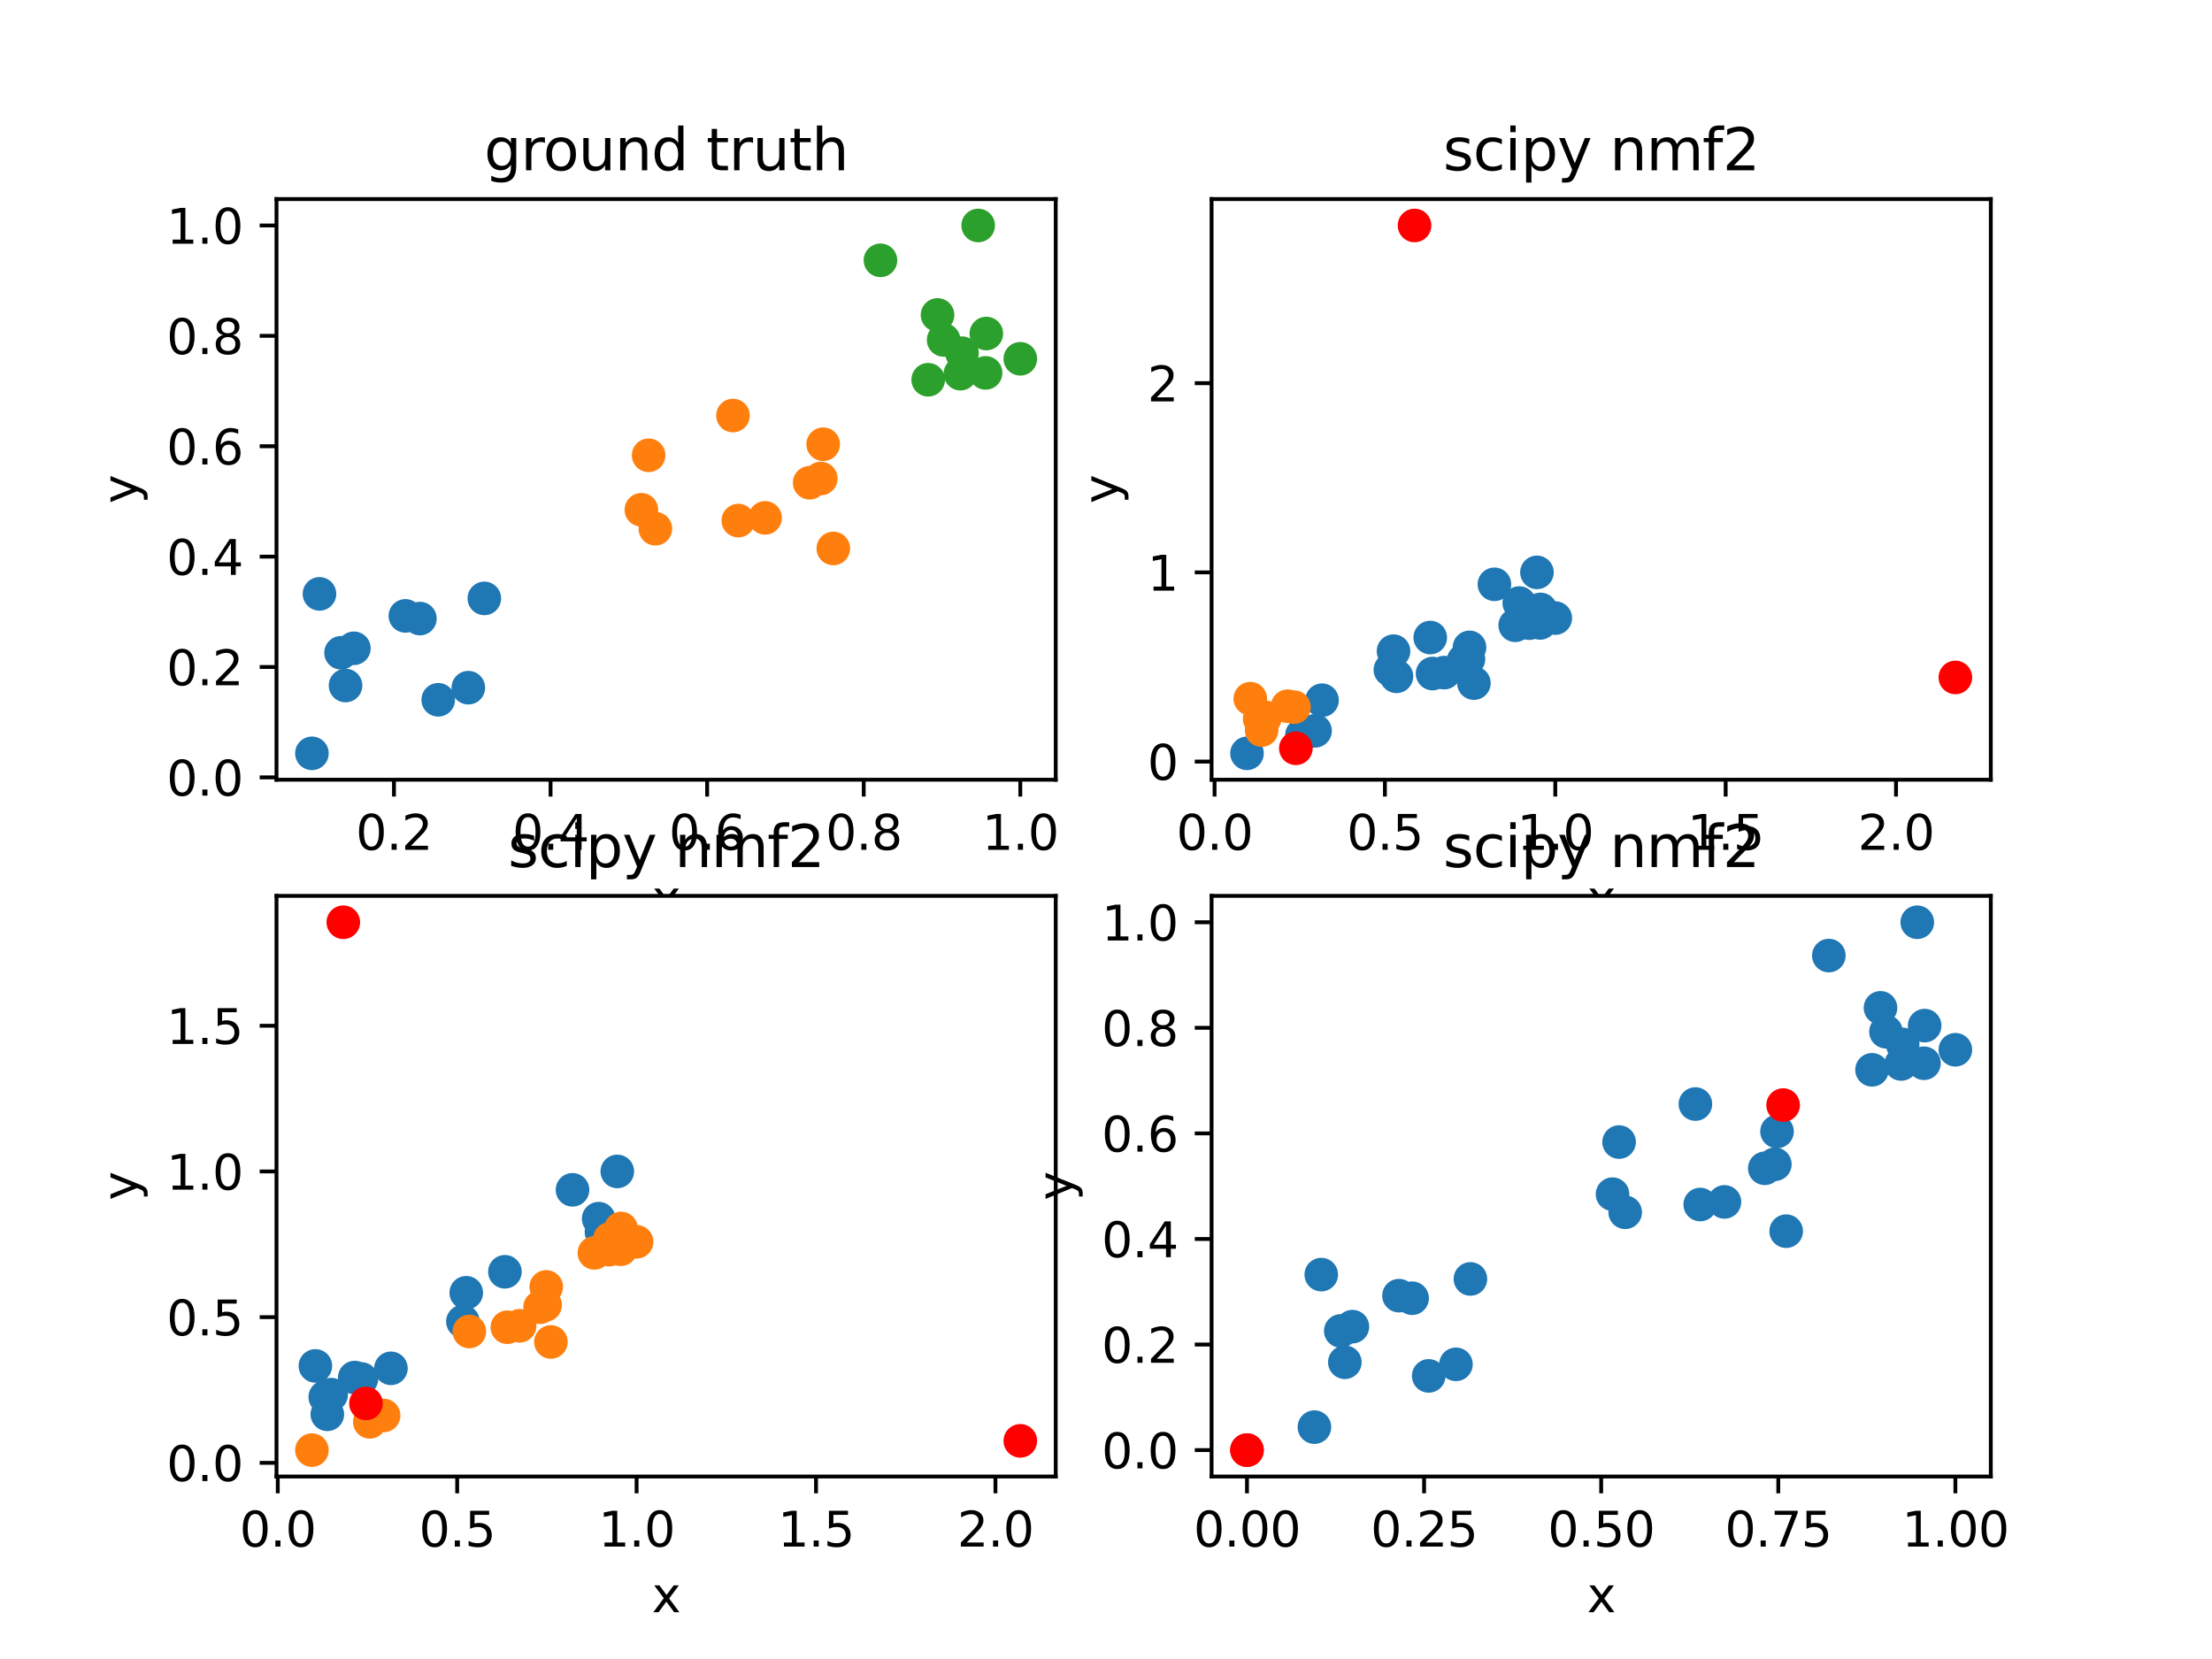 <?xml version="1.0" encoding="utf-8" standalone="no"?>
<!DOCTYPE svg PUBLIC "-//W3C//DTD SVG 1.1//EN"
  "http://www.w3.org/Graphics/SVG/1.1/DTD/svg11.dtd">
<svg xmlns:xlink="http://www.w3.org/1999/xlink" width="460.8pt" height="345.6pt" viewBox="0 0 460.8 345.6" xmlns="http://www.w3.org/2000/svg" version="1.1">
 <defs>
  <style type="text/css">*{stroke-linejoin: round; stroke-linecap: butt}</style>
 </defs>
 <g id="figure_1">
  <g id="patch_1">
   <path d="M 0 345.6 
L 460.8 345.6 
L 460.8 0 
L 0 0 
z
" style="fill: #ffffff"/>
  </g>
  <g id="axes_1">
   <g id="patch_2">
    <path d="M 57.6 162.432 
L 219.927 162.432 
L 219.927 41.472 
L 57.6 41.472 
z
" style="fill: #ffffff"/>
   </g>
   <g id="PathCollection_1">
    <defs>
     <path id="m48816c2bba" d="M 0 3 
C 0.796 3 1.559 2.684 2.121 2.121 
C 2.684 1.559 3 0.796 3 0 
C 3 -0.796 2.684 -1.559 2.121 -2.121 
C 1.559 -2.684 0.796 -3 0 -3 
C -0.796 -3 -1.559 -2.684 -2.121 -2.121 
C -2.684 -1.559 -3 -0.796 -3 0 
C -3 0.796 -2.684 1.559 -2.121 2.121 
C -1.559 2.684 -0.796 3 0 3 
z
" style="stroke: #1f77b4"/>
    </defs>
    <g clip-path="url(#pb90b840cdf)">
     <use xlink:href="#m48816c2bba" x="87.47" y="128.86" style="fill: #1f77b4; stroke: #1f77b4"/>
     <use xlink:href="#m48816c2bba" x="97.561" y="143.258" style="fill: #1f77b4; stroke: #1f77b4"/>
     <use xlink:href="#m48816c2bba" x="91.291" y="145.78" style="fill: #1f77b4; stroke: #1f77b4"/>
     <use xlink:href="#m48816c2bba" x="100.894" y="124.659" style="fill: #1f77b4; stroke: #1f77b4"/>
     <use xlink:href="#m48816c2bba" x="66.553" y="123.715" style="fill: #1f77b4; stroke: #1f77b4"/>
     <use xlink:href="#m48816c2bba" x="64.979" y="156.934" style="fill: #1f77b4; stroke: #1f77b4"/>
     <use xlink:href="#m48816c2bba" x="73.721" y="135.052" style="fill: #1f77b4; stroke: #1f77b4"/>
     <use xlink:href="#m48816c2bba" x="71.046" y="135.981" style="fill: #1f77b4; stroke: #1f77b4"/>
     <use xlink:href="#m48816c2bba" x="71.983" y="142.806" style="fill: #1f77b4; stroke: #1f77b4"/>
     <use xlink:href="#m48816c2bba" x="84.45" y="128.299" style="fill: #1f77b4; stroke: #1f77b4"/>
    </g>
   </g>
   <g id="PathCollection_2">
    <defs>
     <path id="m3446683b66" d="M 0 3 
C 0.796 3 1.559 2.684 2.121 2.121 
C 2.684 1.559 3 0.796 3 0 
C 3 -0.796 2.684 -1.559 2.121 -2.121 
C 1.559 -2.684 0.796 -3 0 -3 
C -0.796 -3 -1.559 -2.684 -2.121 -2.121 
C -2.684 -1.559 -3 -0.796 -3 0 
C -3 0.796 -2.684 1.559 -2.121 2.121 
C -1.559 2.684 -0.796 3 0 3 
z
" style="stroke: #ff7f0e"/>
    </defs>
    <g clip-path="url(#pb90b840cdf)">
     <use xlink:href="#m3446683b66" x="152.692" y="86.565" style="fill: #ff7f0e; stroke: #ff7f0e"/>
     <use xlink:href="#m3446683b66" x="133.61" y="106.196" style="fill: #ff7f0e; stroke: #ff7f0e"/>
     <use xlink:href="#m3446683b66" x="171.483" y="92.543" style="fill: #ff7f0e; stroke: #ff7f0e"/>
     <use xlink:href="#m3446683b66" x="153.804" y="108.449" style="fill: #ff7f0e; stroke: #ff7f0e"/>
     <use xlink:href="#m3446683b66" x="135.121" y="94.845" style="fill: #ff7f0e; stroke: #ff7f0e"/>
     <use xlink:href="#m3446683b66" x="159.381" y="107.882" style="fill: #ff7f0e; stroke: #ff7f0e"/>
     <use xlink:href="#m3446683b66" x="168.67" y="100.562" style="fill: #ff7f0e; stroke: #ff7f0e"/>
     <use xlink:href="#m3446683b66" x="170.985" y="99.684" style="fill: #ff7f0e; stroke: #ff7f0e"/>
     <use xlink:href="#m3446683b66" x="136.526" y="110.14" style="fill: #ff7f0e; stroke: #ff7f0e"/>
     <use xlink:href="#m3446683b66" x="173.594" y="114.255" style="fill: #ff7f0e; stroke: #ff7f0e"/>
    </g>
   </g>
   <g id="PathCollection_3">
    <defs>
     <path id="ma50bb53746" d="M 0 3 
C 0.796 3 1.559 2.684 2.121 2.121 
C 2.684 1.559 3 0.796 3 0 
C 3 -0.796 2.684 -1.559 2.121 -2.121 
C 1.559 -2.684 0.796 -3 0 -3 
C -0.796 -3 -1.559 -2.684 -2.121 -2.121 
C -2.684 -1.559 -3 -0.796 -3 0 
C -3 0.796 -2.684 1.559 -2.121 2.121 
C -1.559 2.684 -0.796 3 0 3 
z
" style="stroke: #2ca02c"/>
    </defs>
    <g clip-path="url(#pb90b840cdf)">
     <use xlink:href="#ma50bb53746" x="203.774" y="46.97" style="fill: #2ca02c; stroke: #2ca02c"/>
     <use xlink:href="#ma50bb53746" x="205.317" y="77.681" style="fill: #2ca02c; stroke: #2ca02c"/>
     <use xlink:href="#ma50bb53746" x="196.576" y="70.816" style="fill: #2ca02c; stroke: #2ca02c"/>
     <use xlink:href="#ma50bb53746" x="193.36" y="79.111" style="fill: #2ca02c; stroke: #2ca02c"/>
     <use xlink:href="#ma50bb53746" x="212.549" y="74.742" style="fill: #2ca02c; stroke: #2ca02c"/>
     <use xlink:href="#ma50bb53746" x="200.41" y="73.577" style="fill: #2ca02c; stroke: #2ca02c"/>
     <use xlink:href="#ma50bb53746" x="183.416" y="54.227" style="fill: #2ca02c; stroke: #2ca02c"/>
     <use xlink:href="#ma50bb53746" x="200.074" y="77.841" style="fill: #2ca02c; stroke: #2ca02c"/>
     <use xlink:href="#ma50bb53746" x="205.472" y="69.482" style="fill: #2ca02c; stroke: #2ca02c"/>
     <use xlink:href="#ma50bb53746" x="195.308" y="65.61" style="fill: #2ca02c; stroke: #2ca02c"/>
    </g>
   </g>
   <g id="matplotlib.axis_1">
    <g id="xtick_1">
     <g id="line2d_1">
      <defs>
       <path id="m9f5d5e74be" d="M 0 0 
L 0 3.5 
" style="stroke: #000000; stroke-width: 0.8"/>
      </defs>
      <g>
       <use xlink:href="#m9f5d5e74be" x="82.071" y="162.432" style="stroke: #000000; stroke-width: 0.8"/>
      </g>
     </g>
     <g id="text_1">
      <!-- 0.2 -->
      <g transform="translate(74.12 177.03)scale(0.1 -0.1)">
       <defs>
        <path id="DejaVuSans-30" d="M 2034 4250 
Q 1547 4250 1301 3770 
Q 1056 3291 1056 2328 
Q 1056 1369 1301 889 
Q 1547 409 2034 409 
Q 2525 409 2770 889 
Q 3016 1369 3016 2328 
Q 3016 3291 2770 3770 
Q 2525 4250 2034 4250 
z
M 2034 4750 
Q 2819 4750 3233 4129 
Q 3647 3509 3647 2328 
Q 3647 1150 3233 529 
Q 2819 -91 2034 -91 
Q 1250 -91 836 529 
Q 422 1150 422 2328 
Q 422 3509 836 4129 
Q 1250 4750 2034 4750 
z
" transform="scale(0.016)"/>
        <path id="DejaVuSans-2e" d="M 684 794 
L 1344 794 
L 1344 0 
L 684 0 
L 684 794 
z
" transform="scale(0.016)"/>
        <path id="DejaVuSans-32" d="M 1228 531 
L 3431 531 
L 3431 0 
L 469 0 
L 469 531 
Q 828 903 1448 1529 
Q 2069 2156 2228 2338 
Q 2531 2678 2651 2914 
Q 2772 3150 2772 3378 
Q 2772 3750 2511 3984 
Q 2250 4219 1831 4219 
Q 1534 4219 1204 4116 
Q 875 4013 500 3803 
L 500 4441 
Q 881 4594 1212 4672 
Q 1544 4750 1819 4750 
Q 2544 4750 2975 4387 
Q 3406 4025 3406 3419 
Q 3406 3131 3298 2873 
Q 3191 2616 2906 2266 
Q 2828 2175 2409 1742 
Q 1991 1309 1228 531 
z
" transform="scale(0.016)"/>
       </defs>
       <use xlink:href="#DejaVuSans-30"/>
       <use xlink:href="#DejaVuSans-2e" x="63.623"/>
       <use xlink:href="#DejaVuSans-32" x="95.41"/>
      </g>
     </g>
    </g>
    <g id="xtick_2">
     <g id="line2d_2">
      <g>
       <use xlink:href="#m9f5d5e74be" x="114.691" y="162.432" style="stroke: #000000; stroke-width: 0.8"/>
      </g>
     </g>
     <g id="text_2">
      <!-- 0.4 -->
      <g transform="translate(106.739 177.03)scale(0.1 -0.1)">
       <defs>
        <path id="DejaVuSans-34" d="M 2419 4116 
L 825 1625 
L 2419 1625 
L 2419 4116 
z
M 2253 4666 
L 3047 4666 
L 3047 1625 
L 3713 1625 
L 3713 1100 
L 3047 1100 
L 3047 0 
L 2419 0 
L 2419 1100 
L 313 1100 
L 313 1709 
L 2253 4666 
z
" transform="scale(0.016)"/>
       </defs>
       <use xlink:href="#DejaVuSans-30"/>
       <use xlink:href="#DejaVuSans-2e" x="63.623"/>
       <use xlink:href="#DejaVuSans-34" x="95.41"/>
      </g>
     </g>
    </g>
    <g id="xtick_3">
     <g id="line2d_3">
      <g>
       <use xlink:href="#m9f5d5e74be" x="147.31" y="162.432" style="stroke: #000000; stroke-width: 0.8"/>
      </g>
     </g>
     <g id="text_3">
      <!-- 0.6 -->
      <g transform="translate(139.358 177.03)scale(0.1 -0.1)">
       <defs>
        <path id="DejaVuSans-36" d="M 2113 2584 
Q 1688 2584 1439 2293 
Q 1191 2003 1191 1497 
Q 1191 994 1439 701 
Q 1688 409 2113 409 
Q 2538 409 2786 701 
Q 3034 994 3034 1497 
Q 3034 2003 2786 2293 
Q 2538 2584 2113 2584 
z
M 3366 4563 
L 3366 3988 
Q 3128 4100 2886 4159 
Q 2644 4219 2406 4219 
Q 1781 4219 1451 3797 
Q 1122 3375 1075 2522 
Q 1259 2794 1537 2939 
Q 1816 3084 2150 3084 
Q 2853 3084 3261 2657 
Q 3669 2231 3669 1497 
Q 3669 778 3244 343 
Q 2819 -91 2113 -91 
Q 1303 -91 875 529 
Q 447 1150 447 2328 
Q 447 3434 972 4092 
Q 1497 4750 2381 4750 
Q 2619 4750 2861 4703 
Q 3103 4656 3366 4563 
z
" transform="scale(0.016)"/>
       </defs>
       <use xlink:href="#DejaVuSans-30"/>
       <use xlink:href="#DejaVuSans-2e" x="63.623"/>
       <use xlink:href="#DejaVuSans-36" x="95.41"/>
      </g>
     </g>
    </g>
    <g id="xtick_4">
     <g id="line2d_4">
      <g>
       <use xlink:href="#m9f5d5e74be" x="179.929" y="162.432" style="stroke: #000000; stroke-width: 0.8"/>
      </g>
     </g>
     <g id="text_4">
      <!-- 0.8 -->
      <g transform="translate(171.978 177.03)scale(0.1 -0.1)">
       <defs>
        <path id="DejaVuSans-38" d="M 2034 2216 
Q 1584 2216 1326 1975 
Q 1069 1734 1069 1313 
Q 1069 891 1326 650 
Q 1584 409 2034 409 
Q 2484 409 2743 651 
Q 3003 894 3003 1313 
Q 3003 1734 2745 1975 
Q 2488 2216 2034 2216 
z
M 1403 2484 
Q 997 2584 770 2862 
Q 544 3141 544 3541 
Q 544 4100 942 4425 
Q 1341 4750 2034 4750 
Q 2731 4750 3128 4425 
Q 3525 4100 3525 3541 
Q 3525 3141 3298 2862 
Q 3072 2584 2669 2484 
Q 3125 2378 3379 2068 
Q 3634 1759 3634 1313 
Q 3634 634 3220 271 
Q 2806 -91 2034 -91 
Q 1263 -91 848 271 
Q 434 634 434 1313 
Q 434 1759 690 2068 
Q 947 2378 1403 2484 
z
M 1172 3481 
Q 1172 3119 1398 2916 
Q 1625 2713 2034 2713 
Q 2441 2713 2670 2916 
Q 2900 3119 2900 3481 
Q 2900 3844 2670 4047 
Q 2441 4250 2034 4250 
Q 1625 4250 1398 4047 
Q 1172 3844 1172 3481 
z
" transform="scale(0.016)"/>
       </defs>
       <use xlink:href="#DejaVuSans-30"/>
       <use xlink:href="#DejaVuSans-2e" x="63.623"/>
       <use xlink:href="#DejaVuSans-38" x="95.41"/>
      </g>
     </g>
    </g>
    <g id="xtick_5">
     <g id="line2d_5">
      <g>
       <use xlink:href="#m9f5d5e74be" x="212.549" y="162.432" style="stroke: #000000; stroke-width: 0.8"/>
      </g>
     </g>
     <g id="text_5">
      <!-- 1.0 -->
      <g transform="translate(204.597 177.03)scale(0.1 -0.1)">
       <defs>
        <path id="DejaVuSans-31" d="M 794 531 
L 1825 531 
L 1825 4091 
L 703 3866 
L 703 4441 
L 1819 4666 
L 2450 4666 
L 2450 531 
L 3481 531 
L 3481 0 
L 794 0 
L 794 531 
z
" transform="scale(0.016)"/>
       </defs>
       <use xlink:href="#DejaVuSans-31"/>
       <use xlink:href="#DejaVuSans-2e" x="63.623"/>
       <use xlink:href="#DejaVuSans-30" x="95.41"/>
      </g>
     </g>
    </g>
    <g id="text_6">
     <!-- x -->
     <g transform="translate(135.804 190.709)scale(0.1 -0.1)">
      <defs>
       <path id="DejaVuSans-78" d="M 3513 3500 
L 2247 1797 
L 3578 0 
L 2900 0 
L 1881 1375 
L 863 0 
L 184 0 
L 1544 1831 
L 300 3500 
L 978 3500 
L 1906 2253 
L 2834 3500 
L 3513 3500 
z
" transform="scale(0.016)"/>
      </defs>
      <use xlink:href="#DejaVuSans-78"/>
     </g>
    </g>
   </g>
   <g id="matplotlib.axis_2">
    <g id="ytick_1">
     <g id="line2d_6">
      <defs>
       <path id="m30304ccbc2" d="M 0 0 
L -3.5 0 
" style="stroke: #000000; stroke-width: 0.8"/>
      </defs>
      <g>
       <use xlink:href="#m30304ccbc2" x="57.6" y="161.943" style="stroke: #000000; stroke-width: 0.8"/>
      </g>
     </g>
     <g id="text_7">
      <!-- 0.0 -->
      <g transform="translate(34.697 165.743)scale(0.1 -0.1)">
       <use xlink:href="#DejaVuSans-30"/>
       <use xlink:href="#DejaVuSans-2e" x="63.623"/>
       <use xlink:href="#DejaVuSans-30" x="95.41"/>
      </g>
     </g>
    </g>
    <g id="ytick_2">
     <g id="line2d_7">
      <g>
       <use xlink:href="#m30304ccbc2" x="57.6" y="138.949" style="stroke: #000000; stroke-width: 0.8"/>
      </g>
     </g>
     <g id="text_8">
      <!-- 0.2 -->
      <g transform="translate(34.697 142.748)scale(0.1 -0.1)">
       <use xlink:href="#DejaVuSans-30"/>
       <use xlink:href="#DejaVuSans-2e" x="63.623"/>
       <use xlink:href="#DejaVuSans-32" x="95.41"/>
      </g>
     </g>
    </g>
    <g id="ytick_3">
     <g id="line2d_8">
      <g>
       <use xlink:href="#m30304ccbc2" x="57.6" y="115.954" style="stroke: #000000; stroke-width: 0.8"/>
      </g>
     </g>
     <g id="text_9">
      <!-- 0.4 -->
      <g transform="translate(34.697 119.753)scale(0.1 -0.1)">
       <use xlink:href="#DejaVuSans-30"/>
       <use xlink:href="#DejaVuSans-2e" x="63.623"/>
       <use xlink:href="#DejaVuSans-34" x="95.41"/>
      </g>
     </g>
    </g>
    <g id="ytick_4">
     <g id="line2d_9">
      <g>
       <use xlink:href="#m30304ccbc2" x="57.6" y="92.959" style="stroke: #000000; stroke-width: 0.8"/>
      </g>
     </g>
     <g id="text_10">
      <!-- 0.6 -->
      <g transform="translate(34.697 96.759)scale(0.1 -0.1)">
       <use xlink:href="#DejaVuSans-30"/>
       <use xlink:href="#DejaVuSans-2e" x="63.623"/>
       <use xlink:href="#DejaVuSans-36" x="95.41"/>
      </g>
     </g>
    </g>
    <g id="ytick_5">
     <g id="line2d_10">
      <g>
       <use xlink:href="#m30304ccbc2" x="57.6" y="69.965" style="stroke: #000000; stroke-width: 0.8"/>
      </g>
     </g>
     <g id="text_11">
      <!-- 0.8 -->
      <g transform="translate(34.697 73.764)scale(0.1 -0.1)">
       <use xlink:href="#DejaVuSans-30"/>
       <use xlink:href="#DejaVuSans-2e" x="63.623"/>
       <use xlink:href="#DejaVuSans-38" x="95.41"/>
      </g>
     </g>
    </g>
    <g id="ytick_6">
     <g id="line2d_11">
      <g>
       <use xlink:href="#m30304ccbc2" x="57.6" y="46.97" style="stroke: #000000; stroke-width: 0.8"/>
      </g>
     </g>
     <g id="text_12">
      <!-- 1.0 -->
      <g transform="translate(34.697 50.769)scale(0.1 -0.1)">
       <use xlink:href="#DejaVuSans-31"/>
       <use xlink:href="#DejaVuSans-2e" x="63.623"/>
       <use xlink:href="#DejaVuSans-30" x="95.41"/>
      </g>
     </g>
    </g>
    <g id="text_13">
     <!-- y -->
     <g transform="translate(28.617 104.911)rotate(-90)scale(0.1 -0.1)">
      <defs>
       <path id="DejaVuSans-79" d="M 2059 -325 
Q 1816 -950 1584 -1140 
Q 1353 -1331 966 -1331 
L 506 -1331 
L 506 -850 
L 844 -850 
Q 1081 -850 1212 -737 
Q 1344 -625 1503 -206 
L 1606 56 
L 191 3500 
L 800 3500 
L 1894 763 
L 2988 3500 
L 3597 3500 
L 2059 -325 
z
" transform="scale(0.016)"/>
      </defs>
      <use xlink:href="#DejaVuSans-79"/>
     </g>
    </g>
   </g>
   <g id="patch_3">
    <path d="M 57.6 162.432 
L 57.6 41.472 
" style="fill: none; stroke: #000000; stroke-width: 0.8; stroke-linejoin: miter; stroke-linecap: square"/>
   </g>
   <g id="patch_4">
    <path d="M 219.927 162.432 
L 219.927 41.472 
" style="fill: none; stroke: #000000; stroke-width: 0.8; stroke-linejoin: miter; stroke-linecap: square"/>
   </g>
   <g id="patch_5">
    <path d="M 57.6 162.432 
L 219.927 162.432 
" style="fill: none; stroke: #000000; stroke-width: 0.8; stroke-linejoin: miter; stroke-linecap: square"/>
   </g>
   <g id="patch_6">
    <path d="M 57.6 41.472 
L 219.927 41.472 
" style="fill: none; stroke: #000000; stroke-width: 0.8; stroke-linejoin: miter; stroke-linecap: square"/>
   </g>
   <g id="text_14">
    <!-- ground truth -->
    <g transform="translate(100.855 35.472)scale(0.12 -0.12)">
     <defs>
      <path id="DejaVuSans-67" d="M 2906 1791 
Q 2906 2416 2648 2759 
Q 2391 3103 1925 3103 
Q 1463 3103 1205 2759 
Q 947 2416 947 1791 
Q 947 1169 1205 825 
Q 1463 481 1925 481 
Q 2391 481 2648 825 
Q 2906 1169 2906 1791 
z
M 3481 434 
Q 3481 -459 3084 -895 
Q 2688 -1331 1869 -1331 
Q 1566 -1331 1297 -1286 
Q 1028 -1241 775 -1147 
L 775 -588 
Q 1028 -725 1275 -790 
Q 1522 -856 1778 -856 
Q 2344 -856 2625 -561 
Q 2906 -266 2906 331 
L 2906 616 
Q 2728 306 2450 153 
Q 2172 0 1784 0 
Q 1141 0 747 490 
Q 353 981 353 1791 
Q 353 2603 747 3093 
Q 1141 3584 1784 3584 
Q 2172 3584 2450 3431 
Q 2728 3278 2906 2969 
L 2906 3500 
L 3481 3500 
L 3481 434 
z
" transform="scale(0.016)"/>
      <path id="DejaVuSans-72" d="M 2631 2963 
Q 2534 3019 2420 3045 
Q 2306 3072 2169 3072 
Q 1681 3072 1420 2755 
Q 1159 2438 1159 1844 
L 1159 0 
L 581 0 
L 581 3500 
L 1159 3500 
L 1159 2956 
Q 1341 3275 1631 3429 
Q 1922 3584 2338 3584 
Q 2397 3584 2469 3576 
Q 2541 3569 2628 3553 
L 2631 2963 
z
" transform="scale(0.016)"/>
      <path id="DejaVuSans-6f" d="M 1959 3097 
Q 1497 3097 1228 2736 
Q 959 2375 959 1747 
Q 959 1119 1226 758 
Q 1494 397 1959 397 
Q 2419 397 2687 759 
Q 2956 1122 2956 1747 
Q 2956 2369 2687 2733 
Q 2419 3097 1959 3097 
z
M 1959 3584 
Q 2709 3584 3137 3096 
Q 3566 2609 3566 1747 
Q 3566 888 3137 398 
Q 2709 -91 1959 -91 
Q 1206 -91 779 398 
Q 353 888 353 1747 
Q 353 2609 779 3096 
Q 1206 3584 1959 3584 
z
" transform="scale(0.016)"/>
      <path id="DejaVuSans-75" d="M 544 1381 
L 544 3500 
L 1119 3500 
L 1119 1403 
Q 1119 906 1312 657 
Q 1506 409 1894 409 
Q 2359 409 2629 706 
Q 2900 1003 2900 1516 
L 2900 3500 
L 3475 3500 
L 3475 0 
L 2900 0 
L 2900 538 
Q 2691 219 2414 64 
Q 2138 -91 1772 -91 
Q 1169 -91 856 284 
Q 544 659 544 1381 
z
M 1991 3584 
L 1991 3584 
z
" transform="scale(0.016)"/>
      <path id="DejaVuSans-6e" d="M 3513 2113 
L 3513 0 
L 2938 0 
L 2938 2094 
Q 2938 2591 2744 2837 
Q 2550 3084 2163 3084 
Q 1697 3084 1428 2787 
Q 1159 2491 1159 1978 
L 1159 0 
L 581 0 
L 581 3500 
L 1159 3500 
L 1159 2956 
Q 1366 3272 1645 3428 
Q 1925 3584 2291 3584 
Q 2894 3584 3203 3211 
Q 3513 2838 3513 2113 
z
" transform="scale(0.016)"/>
      <path id="DejaVuSans-64" d="M 2906 2969 
L 2906 4863 
L 3481 4863 
L 3481 0 
L 2906 0 
L 2906 525 
Q 2725 213 2448 61 
Q 2172 -91 1784 -91 
Q 1150 -91 751 415 
Q 353 922 353 1747 
Q 353 2572 751 3078 
Q 1150 3584 1784 3584 
Q 2172 3584 2448 3432 
Q 2725 3281 2906 2969 
z
M 947 1747 
Q 947 1113 1208 752 
Q 1469 391 1925 391 
Q 2381 391 2643 752 
Q 2906 1113 2906 1747 
Q 2906 2381 2643 2742 
Q 2381 3103 1925 3103 
Q 1469 3103 1208 2742 
Q 947 2381 947 1747 
z
" transform="scale(0.016)"/>
      <path id="DejaVuSans-20" transform="scale(0.016)"/>
      <path id="DejaVuSans-74" d="M 1172 4494 
L 1172 3500 
L 2356 3500 
L 2356 3053 
L 1172 3053 
L 1172 1153 
Q 1172 725 1289 603 
Q 1406 481 1766 481 
L 2356 481 
L 2356 0 
L 1766 0 
Q 1100 0 847 248 
Q 594 497 594 1153 
L 594 3053 
L 172 3053 
L 172 3500 
L 594 3500 
L 594 4494 
L 1172 4494 
z
" transform="scale(0.016)"/>
      <path id="DejaVuSans-68" d="M 3513 2113 
L 3513 0 
L 2938 0 
L 2938 2094 
Q 2938 2591 2744 2837 
Q 2550 3084 2163 3084 
Q 1697 3084 1428 2787 
Q 1159 2491 1159 1978 
L 1159 0 
L 581 0 
L 581 4863 
L 1159 4863 
L 1159 2956 
Q 1366 3272 1645 3428 
Q 1925 3584 2291 3584 
Q 2894 3584 3203 3211 
Q 3513 2838 3513 2113 
z
" transform="scale(0.016)"/>
     </defs>
     <use xlink:href="#DejaVuSans-67"/>
     <use xlink:href="#DejaVuSans-72" x="63.477"/>
     <use xlink:href="#DejaVuSans-6f" x="102.34"/>
     <use xlink:href="#DejaVuSans-75" x="163.521"/>
     <use xlink:href="#DejaVuSans-6e" x="226.9"/>
     <use xlink:href="#DejaVuSans-64" x="290.279"/>
     <use xlink:href="#DejaVuSans-20" x="353.756"/>
     <use xlink:href="#DejaVuSans-74" x="385.543"/>
     <use xlink:href="#DejaVuSans-72" x="424.752"/>
     <use xlink:href="#DejaVuSans-75" x="465.865"/>
     <use xlink:href="#DejaVuSans-74" x="529.244"/>
     <use xlink:href="#DejaVuSans-68" x="568.453"/>
    </g>
   </g>
  </g>
  <g id="axes_2">
   <g id="patch_7">
    <path d="M 252.393 162.432 
L 414.72 162.432 
L 414.72 41.472 
L 252.393 41.472 
z
" style="fill: #ffffff"/>
   </g>
   <g id="PathCollection_4">
    <g clip-path="url(#pc23d927ae5)">
     <use xlink:href="#m48816c2bba" x="273.951" y="152.246" style="fill: #1f77b4; stroke: #1f77b4"/>
     <use xlink:href="#m48816c2bba" x="271.223" y="153.11" style="fill: #1f77b4; stroke: #1f77b4"/>
     <use xlink:href="#m48816c2bba" x="275.402" y="145.869" style="fill: #1f77b4; stroke: #1f77b4"/>
     <use xlink:href="#m48816c2bba" x="259.771" y="156.934" style="fill: #1f77b4; stroke: #1f77b4"/>
     <use xlink:href="#m48816c2bba" x="297.945" y="132.81" style="fill: #1f77b4; stroke: #1f77b4"/>
     <use xlink:href="#m48816c2bba" x="289.64" y="139.54" style="fill: #1f77b4; stroke: #1f77b4"/>
     <use xlink:href="#m48816c2bba" x="306.123" y="134.859" style="fill: #1f77b4; stroke: #1f77b4"/>
     <use xlink:href="#m48816c2bba" x="298.429" y="140.313" style="fill: #1f77b4; stroke: #1f77b4"/>
     <use xlink:href="#m48816c2bba" x="290.298" y="135.649" style="fill: #1f77b4; stroke: #1f77b4"/>
     <use xlink:href="#m48816c2bba" x="300.856" y="140.118" style="fill: #1f77b4; stroke: #1f77b4"/>
     <use xlink:href="#m48816c2bba" x="304.898" y="137.609" style="fill: #1f77b4; stroke: #1f77b4"/>
     <use xlink:href="#m48816c2bba" x="305.906" y="137.308" style="fill: #1f77b4; stroke: #1f77b4"/>
     <use xlink:href="#m48816c2bba" x="290.909" y="140.892" style="fill: #1f77b4; stroke: #1f77b4"/>
     <use xlink:href="#m48816c2bba" x="307.041" y="142.303" style="fill: #1f77b4; stroke: #1f77b4"/>
     <use xlink:href="#m48816c2bba" x="320.176" y="119.236" style="fill: #1f77b4; stroke: #1f77b4"/>
     <use xlink:href="#m48816c2bba" x="320.847" y="129.765" style="fill: #1f77b4; stroke: #1f77b4"/>
     <use xlink:href="#m48816c2bba" x="317.043" y="127.411" style="fill: #1f77b4; stroke: #1f77b4"/>
     <use xlink:href="#m48816c2bba" x="315.644" y="130.255" style="fill: #1f77b4; stroke: #1f77b4"/>
     <use xlink:href="#m48816c2bba" x="323.995" y="128.757" style="fill: #1f77b4; stroke: #1f77b4"/>
     <use xlink:href="#m48816c2bba" x="318.712" y="128.358" style="fill: #1f77b4; stroke: #1f77b4"/>
     <use xlink:href="#m48816c2bba" x="311.316" y="121.724" style="fill: #1f77b4; stroke: #1f77b4"/>
     <use xlink:href="#m48816c2bba" x="318.566" y="129.82" style="fill: #1f77b4; stroke: #1f77b4"/>
     <use xlink:href="#m48816c2bba" x="320.915" y="126.954" style="fill: #1f77b4; stroke: #1f77b4"/>
     <use xlink:href="#m48816c2bba" x="316.491" y="125.626" style="fill: #1f77b4; stroke: #1f77b4"/>
    </g>
   </g>
   <g id="PathCollection_5">
    <g clip-path="url(#pc23d927ae5)">
     <use xlink:href="#m3446683b66" x="269.56" y="147.31" style="fill: #ff7f0e; stroke: #ff7f0e"/>
     <use xlink:href="#m3446683b66" x="260.457" y="145.546" style="fill: #ff7f0e; stroke: #ff7f0e"/>
     <use xlink:href="#m3446683b66" x="263.576" y="149.432" style="fill: #ff7f0e; stroke: #ff7f0e"/>
     <use xlink:href="#m3446683b66" x="262.412" y="149.751" style="fill: #ff7f0e; stroke: #ff7f0e"/>
     <use xlink:href="#m3446683b66" x="262.82" y="152.091" style="fill: #ff7f0e; stroke: #ff7f0e"/>
     <use xlink:href="#m3446683b66" x="268.245" y="147.117" style="fill: #ff7f0e; stroke: #ff7f0e"/>
    </g>
   </g>
   <g id="PathCollection_6">
    <defs>
     <path id="medbe092790" d="M 0 3 
C 0.796 3 1.559 2.684 2.121 2.121 
C 2.684 1.559 3 0.796 3 0 
C 3 -0.796 2.684 -1.559 2.121 -2.121 
C 1.559 -2.684 0.796 -3 0 -3 
C -0.796 -3 -1.559 -2.684 -2.121 -2.121 
C -2.684 -1.559 -3 -0.796 -3 0 
C -3 0.796 -2.684 1.559 -2.121 2.121 
C -1.559 2.684 -0.796 3 0 3 
z
" style="stroke: #ff0000"/>
    </defs>
    <g clip-path="url(#pc23d927ae5)">
     <use xlink:href="#medbe092790" x="269.947" y="155.881" style="fill: #ff0000; stroke: #ff0000"/>
     <use xlink:href="#medbe092790" x="407.341" y="141.122" style="fill: #ff0000; stroke: #ff0000"/>
     <use xlink:href="#medbe092790" x="294.674" y="46.97" style="fill: #ff0000; stroke: #ff0000"/>
    </g>
   </g>
   <g id="matplotlib.axis_3">
    <g id="xtick_6">
     <g id="line2d_12">
      <g>
       <use xlink:href="#m9f5d5e74be" x="253.014" y="162.432" style="stroke: #000000; stroke-width: 0.8"/>
      </g>
     </g>
     <g id="text_15">
      <!-- 0.0 -->
      <g transform="translate(245.062 177.03)scale(0.1 -0.1)">
       <use xlink:href="#DejaVuSans-30"/>
       <use xlink:href="#DejaVuSans-2e" x="63.623"/>
       <use xlink:href="#DejaVuSans-30" x="95.41"/>
      </g>
     </g>
    </g>
    <g id="xtick_7">
     <g id="line2d_13">
      <g>
       <use xlink:href="#m9f5d5e74be" x="288.504" y="162.432" style="stroke: #000000; stroke-width: 0.8"/>
      </g>
     </g>
     <g id="text_16">
      <!-- 0.5 -->
      <g transform="translate(280.553 177.03)scale(0.1 -0.1)">
       <defs>
        <path id="DejaVuSans-35" d="M 691 4666 
L 3169 4666 
L 3169 4134 
L 1269 4134 
L 1269 2991 
Q 1406 3038 1543 3061 
Q 1681 3084 1819 3084 
Q 2600 3084 3056 2656 
Q 3513 2228 3513 1497 
Q 3513 744 3044 326 
Q 2575 -91 1722 -91 
Q 1428 -91 1123 -41 
Q 819 9 494 109 
L 494 744 
Q 775 591 1075 516 
Q 1375 441 1709 441 
Q 2250 441 2565 725 
Q 2881 1009 2881 1497 
Q 2881 1984 2565 2268 
Q 2250 2553 1709 2553 
Q 1456 2553 1204 2497 
Q 953 2441 691 2322 
L 691 4666 
z
" transform="scale(0.016)"/>
       </defs>
       <use xlink:href="#DejaVuSans-30"/>
       <use xlink:href="#DejaVuSans-2e" x="63.623"/>
       <use xlink:href="#DejaVuSans-35" x="95.41"/>
      </g>
     </g>
    </g>
    <g id="xtick_8">
     <g id="line2d_14">
      <g>
       <use xlink:href="#m9f5d5e74be" x="323.995" y="162.432" style="stroke: #000000; stroke-width: 0.8"/>
      </g>
     </g>
     <g id="text_17">
      <!-- 1.0 -->
      <g transform="translate(316.043 177.03)scale(0.1 -0.1)">
       <use xlink:href="#DejaVuSans-31"/>
       <use xlink:href="#DejaVuSans-2e" x="63.623"/>
       <use xlink:href="#DejaVuSans-30" x="95.41"/>
      </g>
     </g>
    </g>
    <g id="xtick_9">
     <g id="line2d_15">
      <g>
       <use xlink:href="#m9f5d5e74be" x="359.485" y="162.432" style="stroke: #000000; stroke-width: 0.8"/>
      </g>
     </g>
     <g id="text_18">
      <!-- 1.5 -->
      <g transform="translate(351.534 177.03)scale(0.1 -0.1)">
       <use xlink:href="#DejaVuSans-31"/>
       <use xlink:href="#DejaVuSans-2e" x="63.623"/>
       <use xlink:href="#DejaVuSans-35" x="95.41"/>
      </g>
     </g>
    </g>
    <g id="xtick_10">
     <g id="line2d_16">
      <g>
       <use xlink:href="#m9f5d5e74be" x="394.975" y="162.432" style="stroke: #000000; stroke-width: 0.8"/>
      </g>
     </g>
     <g id="text_19">
      <!-- 2.0 -->
      <g transform="translate(387.024 177.03)scale(0.1 -0.1)">
       <use xlink:href="#DejaVuSans-32"/>
       <use xlink:href="#DejaVuSans-2e" x="63.623"/>
       <use xlink:href="#DejaVuSans-30" x="95.41"/>
      </g>
     </g>
    </g>
    <g id="text_20">
     <!-- x -->
     <g transform="translate(330.597 190.709)scale(0.1 -0.1)">
      <use xlink:href="#DejaVuSans-78"/>
     </g>
    </g>
   </g>
   <g id="matplotlib.axis_4">
    <g id="ytick_7">
     <g id="line2d_17">
      <g>
       <use xlink:href="#m30304ccbc2" x="252.393" y="158.651" style="stroke: #000000; stroke-width: 0.8"/>
      </g>
     </g>
     <g id="text_21">
      <!-- 0 -->
      <g transform="translate(239.03 162.45)scale(0.1 -0.1)">
       <use xlink:href="#DejaVuSans-30"/>
      </g>
     </g>
    </g>
    <g id="ytick_8">
     <g id="line2d_18">
      <g>
       <use xlink:href="#m30304ccbc2" x="252.393" y="119.236" style="stroke: #000000; stroke-width: 0.8"/>
      </g>
     </g>
     <g id="text_22">
      <!-- 1 -->
      <g transform="translate(239.03 123.036)scale(0.1 -0.1)">
       <use xlink:href="#DejaVuSans-31"/>
      </g>
     </g>
    </g>
    <g id="ytick_9">
     <g id="line2d_19">
      <g>
       <use xlink:href="#m30304ccbc2" x="252.393" y="79.822" style="stroke: #000000; stroke-width: 0.8"/>
      </g>
     </g>
     <g id="text_23">
      <!-- 2 -->
      <g transform="translate(239.03 83.621)scale(0.1 -0.1)">
       <use xlink:href="#DejaVuSans-32"/>
      </g>
     </g>
    </g>
    <g id="text_24">
     <!-- y -->
     <g transform="translate(232.951 104.911)rotate(-90)scale(0.1 -0.1)">
      <use xlink:href="#DejaVuSans-79"/>
     </g>
    </g>
   </g>
   <g id="patch_8">
    <path d="M 252.393 162.432 
L 252.393 41.472 
" style="fill: none; stroke: #000000; stroke-width: 0.8; stroke-linejoin: miter; stroke-linecap: square"/>
   </g>
   <g id="patch_9">
    <path d="M 414.72 162.432 
L 414.72 41.472 
" style="fill: none; stroke: #000000; stroke-width: 0.8; stroke-linejoin: miter; stroke-linecap: square"/>
   </g>
   <g id="patch_10">
    <path d="M 252.393 162.432 
L 414.72 162.432 
" style="fill: none; stroke: #000000; stroke-width: 0.8; stroke-linejoin: miter; stroke-linecap: square"/>
   </g>
   <g id="patch_11">
    <path d="M 252.393 41.472 
L 414.72 41.472 
" style="fill: none; stroke: #000000; stroke-width: 0.8; stroke-linejoin: miter; stroke-linecap: square"/>
   </g>
   <g id="text_25">
    <!-- scipy nmf2 -->
    <g transform="translate(300.621 35.472)scale(0.12 -0.12)">
     <defs>
      <path id="DejaVuSans-73" d="M 2834 3397 
L 2834 2853 
Q 2591 2978 2328 3040 
Q 2066 3103 1784 3103 
Q 1356 3103 1142 2972 
Q 928 2841 928 2578 
Q 928 2378 1081 2264 
Q 1234 2150 1697 2047 
L 1894 2003 
Q 2506 1872 2764 1633 
Q 3022 1394 3022 966 
Q 3022 478 2636 193 
Q 2250 -91 1575 -91 
Q 1294 -91 989 -36 
Q 684 19 347 128 
L 347 722 
Q 666 556 975 473 
Q 1284 391 1588 391 
Q 1994 391 2212 530 
Q 2431 669 2431 922 
Q 2431 1156 2273 1281 
Q 2116 1406 1581 1522 
L 1381 1569 
Q 847 1681 609 1914 
Q 372 2147 372 2553 
Q 372 3047 722 3315 
Q 1072 3584 1716 3584 
Q 2034 3584 2315 3537 
Q 2597 3491 2834 3397 
z
" transform="scale(0.016)"/>
      <path id="DejaVuSans-63" d="M 3122 3366 
L 3122 2828 
Q 2878 2963 2633 3030 
Q 2388 3097 2138 3097 
Q 1578 3097 1268 2742 
Q 959 2388 959 1747 
Q 959 1106 1268 751 
Q 1578 397 2138 397 
Q 2388 397 2633 464 
Q 2878 531 3122 666 
L 3122 134 
Q 2881 22 2623 -34 
Q 2366 -91 2075 -91 
Q 1284 -91 818 406 
Q 353 903 353 1747 
Q 353 2603 823 3093 
Q 1294 3584 2113 3584 
Q 2378 3584 2631 3529 
Q 2884 3475 3122 3366 
z
" transform="scale(0.016)"/>
      <path id="DejaVuSans-69" d="M 603 3500 
L 1178 3500 
L 1178 0 
L 603 0 
L 603 3500 
z
M 603 4863 
L 1178 4863 
L 1178 4134 
L 603 4134 
L 603 4863 
z
" transform="scale(0.016)"/>
      <path id="DejaVuSans-70" d="M 1159 525 
L 1159 -1331 
L 581 -1331 
L 581 3500 
L 1159 3500 
L 1159 2969 
Q 1341 3281 1617 3432 
Q 1894 3584 2278 3584 
Q 2916 3584 3314 3078 
Q 3713 2572 3713 1747 
Q 3713 922 3314 415 
Q 2916 -91 2278 -91 
Q 1894 -91 1617 61 
Q 1341 213 1159 525 
z
M 3116 1747 
Q 3116 2381 2855 2742 
Q 2594 3103 2138 3103 
Q 1681 3103 1420 2742 
Q 1159 2381 1159 1747 
Q 1159 1113 1420 752 
Q 1681 391 2138 391 
Q 2594 391 2855 752 
Q 3116 1113 3116 1747 
z
" transform="scale(0.016)"/>
      <path id="DejaVuSans-6d" d="M 3328 2828 
Q 3544 3216 3844 3400 
Q 4144 3584 4550 3584 
Q 5097 3584 5394 3201 
Q 5691 2819 5691 2113 
L 5691 0 
L 5113 0 
L 5113 2094 
Q 5113 2597 4934 2840 
Q 4756 3084 4391 3084 
Q 3944 3084 3684 2787 
Q 3425 2491 3425 1978 
L 3425 0 
L 2847 0 
L 2847 2094 
Q 2847 2600 2669 2842 
Q 2491 3084 2119 3084 
Q 1678 3084 1418 2786 
Q 1159 2488 1159 1978 
L 1159 0 
L 581 0 
L 581 3500 
L 1159 3500 
L 1159 2956 
Q 1356 3278 1631 3431 
Q 1906 3584 2284 3584 
Q 2666 3584 2933 3390 
Q 3200 3197 3328 2828 
z
" transform="scale(0.016)"/>
      <path id="DejaVuSans-66" d="M 2375 4863 
L 2375 4384 
L 1825 4384 
Q 1516 4384 1395 4259 
Q 1275 4134 1275 3809 
L 1275 3500 
L 2222 3500 
L 2222 3053 
L 1275 3053 
L 1275 0 
L 697 0 
L 697 3053 
L 147 3053 
L 147 3500 
L 697 3500 
L 697 3744 
Q 697 4328 969 4595 
Q 1241 4863 1831 4863 
L 2375 4863 
z
" transform="scale(0.016)"/>
     </defs>
     <use xlink:href="#DejaVuSans-73"/>
     <use xlink:href="#DejaVuSans-63" x="52.1"/>
     <use xlink:href="#DejaVuSans-69" x="107.08"/>
     <use xlink:href="#DejaVuSans-70" x="134.863"/>
     <use xlink:href="#DejaVuSans-79" x="198.34"/>
     <use xlink:href="#DejaVuSans-20" x="257.52"/>
     <use xlink:href="#DejaVuSans-6e" x="289.307"/>
     <use xlink:href="#DejaVuSans-6d" x="352.686"/>
     <use xlink:href="#DejaVuSans-66" x="450.098"/>
     <use xlink:href="#DejaVuSans-32" x="485.303"/>
    </g>
   </g>
  </g>
  <g id="axes_3">
   <g id="patch_12">
    <path d="M 57.6 307.584 
L 219.927 307.584 
L 219.927 186.624 
L 57.6 186.624 
z
" style="fill: #ffffff"/>
   </g>
   <g id="PathCollection_7">
    <g clip-path="url(#pc6e5abcec8)">
     <use xlink:href="#m48816c2bba" x="75.287" y="287.264" style="fill: #1f77b4; stroke: #1f77b4"/>
     <use xlink:href="#m48816c2bba" x="81.44" y="285.046" style="fill: #1f77b4; stroke: #1f77b4"/>
     <use xlink:href="#m48816c2bba" x="65.7" y="284.547" style="fill: #1f77b4; stroke: #1f77b4"/>
     <use xlink:href="#m48816c2bba" x="68.986" y="290.533" style="fill: #1f77b4; stroke: #1f77b4"/>
     <use xlink:href="#m48816c2bba" x="67.76" y="291.024" style="fill: #1f77b4; stroke: #1f77b4"/>
     <use xlink:href="#m48816c2bba" x="68.189" y="294.627" style="fill: #1f77b4; stroke: #1f77b4"/>
     <use xlink:href="#m48816c2bba" x="73.903" y="286.968" style="fill: #1f77b4; stroke: #1f77b4"/>
     <use xlink:href="#m48816c2bba" x="105.181" y="264.934" style="fill: #1f77b4; stroke: #1f77b4"/>
     <use xlink:href="#m48816c2bba" x="96.434" y="275.298" style="fill: #1f77b4; stroke: #1f77b4"/>
     <use xlink:href="#m48816c2bba" x="97.127" y="269.306" style="fill: #1f77b4; stroke: #1f77b4"/>
     <use xlink:href="#m48816c2bba" x="128.593" y="244.03" style="fill: #1f77b4; stroke: #1f77b4"/>
     <use xlink:href="#m48816c2bba" x="125.294" y="256.619" style="fill: #1f77b4; stroke: #1f77b4"/>
     <use xlink:href="#m48816c2bba" x="119.263" y="247.861" style="fill: #1f77b4; stroke: #1f77b4"/>
     <use xlink:href="#m48816c2bba" x="124.713" y="253.87" style="fill: #1f77b4; stroke: #1f77b4"/>
    </g>
   </g>
   <g id="PathCollection_8">
    <g clip-path="url(#pc6e5abcec8)">
     <use xlink:href="#m3446683b66" x="79.912" y="294.866" style="fill: #ff7f0e; stroke: #ff7f0e"/>
     <use xlink:href="#m3446683b66" x="77.038" y="296.197" style="fill: #ff7f0e; stroke: #ff7f0e"/>
     <use xlink:href="#m3446683b66" x="64.979" y="302.086" style="fill: #ff7f0e; stroke: #ff7f0e"/>
     <use xlink:href="#m3446683b66" x="113.793" y="268.09" style="fill: #ff7f0e; stroke: #ff7f0e"/>
     <use xlink:href="#m3446683b66" x="105.69" y="276.488" style="fill: #ff7f0e; stroke: #ff7f0e"/>
     <use xlink:href="#m3446683b66" x="108.246" y="276.189" style="fill: #ff7f0e; stroke: #ff7f0e"/>
     <use xlink:href="#m3446683b66" x="112.504" y="272.324" style="fill: #ff7f0e; stroke: #ff7f0e"/>
     <use xlink:href="#m3446683b66" x="113.565" y="271.86" style="fill: #ff7f0e; stroke: #ff7f0e"/>
     <use xlink:href="#m3446683b66" x="97.771" y="277.38" style="fill: #ff7f0e; stroke: #ff7f0e"/>
     <use xlink:href="#m3446683b66" x="114.761" y="279.553" style="fill: #ff7f0e; stroke: #ff7f0e"/>
     <use xlink:href="#m3446683b66" x="129.3" y="260.243" style="fill: #ff7f0e; stroke: #ff7f0e"/>
     <use xlink:href="#m3446683b66" x="123.82" y="260.998" style="fill: #ff7f0e; stroke: #ff7f0e"/>
     <use xlink:href="#m3446683b66" x="132.615" y="258.692" style="fill: #ff7f0e; stroke: #ff7f0e"/>
     <use xlink:href="#m3446683b66" x="127.051" y="258.077" style="fill: #ff7f0e; stroke: #ff7f0e"/>
     <use xlink:href="#m3446683b66" x="126.897" y="260.328" style="fill: #ff7f0e; stroke: #ff7f0e"/>
     <use xlink:href="#m3446683b66" x="129.372" y="255.915" style="fill: #ff7f0e; stroke: #ff7f0e"/>
    </g>
   </g>
   <g id="PathCollection_9">
    <g clip-path="url(#pc6e5abcec8)">
     <use xlink:href="#medbe092790" x="76.239" y="292.356" style="fill: #ff0000; stroke: #ff0000"/>
     <use xlink:href="#medbe092790" x="71.517" y="192.122" style="fill: #ff0000; stroke: #ff0000"/>
     <use xlink:href="#medbe092790" x="212.549" y="300.159" style="fill: #ff0000; stroke: #ff0000"/>
    </g>
   </g>
   <g id="matplotlib.axis_5">
    <g id="xtick_11">
     <g id="line2d_20">
      <g>
       <use xlink:href="#m9f5d5e74be" x="57.862" y="307.584" style="stroke: #000000; stroke-width: 0.8"/>
      </g>
     </g>
     <g id="text_26">
      <!-- 0.0 -->
      <g transform="translate(49.91 322.182)scale(0.1 -0.1)">
       <use xlink:href="#DejaVuSans-30"/>
       <use xlink:href="#DejaVuSans-2e" x="63.623"/>
       <use xlink:href="#DejaVuSans-30" x="95.41"/>
      </g>
     </g>
    </g>
    <g id="xtick_12">
     <g id="line2d_21">
      <g>
       <use xlink:href="#m9f5d5e74be" x="95.238" y="307.584" style="stroke: #000000; stroke-width: 0.8"/>
      </g>
     </g>
     <g id="text_27">
      <!-- 0.5 -->
      <g transform="translate(87.287 322.182)scale(0.1 -0.1)">
       <use xlink:href="#DejaVuSans-30"/>
       <use xlink:href="#DejaVuSans-2e" x="63.623"/>
       <use xlink:href="#DejaVuSans-35" x="95.41"/>
      </g>
     </g>
    </g>
    <g id="xtick_13">
     <g id="line2d_22">
      <g>
       <use xlink:href="#m9f5d5e74be" x="132.615" y="307.584" style="stroke: #000000; stroke-width: 0.8"/>
      </g>
     </g>
     <g id="text_28">
      <!-- 1.0 -->
      <g transform="translate(124.663 322.182)scale(0.1 -0.1)">
       <use xlink:href="#DejaVuSans-31"/>
       <use xlink:href="#DejaVuSans-2e" x="63.623"/>
       <use xlink:href="#DejaVuSans-30" x="95.41"/>
      </g>
     </g>
    </g>
    <g id="xtick_14">
     <g id="line2d_23">
      <g>
       <use xlink:href="#m9f5d5e74be" x="169.991" y="307.584" style="stroke: #000000; stroke-width: 0.8"/>
      </g>
     </g>
     <g id="text_29">
      <!-- 1.5 -->
      <g transform="translate(162.04 322.182)scale(0.1 -0.1)">
       <use xlink:href="#DejaVuSans-31"/>
       <use xlink:href="#DejaVuSans-2e" x="63.623"/>
       <use xlink:href="#DejaVuSans-35" x="95.41"/>
      </g>
     </g>
    </g>
    <g id="xtick_15">
     <g id="line2d_24">
      <g>
       <use xlink:href="#m9f5d5e74be" x="207.368" y="307.584" style="stroke: #000000; stroke-width: 0.8"/>
      </g>
     </g>
     <g id="text_30">
      <!-- 2.0 -->
      <g transform="translate(199.416 322.182)scale(0.1 -0.1)">
       <use xlink:href="#DejaVuSans-32"/>
       <use xlink:href="#DejaVuSans-2e" x="63.623"/>
       <use xlink:href="#DejaVuSans-30" x="95.41"/>
      </g>
     </g>
    </g>
    <g id="text_31">
     <!-- x -->
     <g transform="translate(135.804 335.861)scale(0.1 -0.1)">
      <use xlink:href="#DejaVuSans-78"/>
     </g>
    </g>
   </g>
   <g id="matplotlib.axis_6">
    <g id="ytick_10">
     <g id="line2d_25">
      <g>
       <use xlink:href="#m30304ccbc2" x="57.6" y="304.731" style="stroke: #000000; stroke-width: 0.8"/>
      </g>
     </g>
     <g id="text_32">
      <!-- 0.0 -->
      <g transform="translate(34.697 308.53)scale(0.1 -0.1)">
       <use xlink:href="#DejaVuSans-30"/>
       <use xlink:href="#DejaVuSans-2e" x="63.623"/>
       <use xlink:href="#DejaVuSans-30" x="95.41"/>
      </g>
     </g>
    </g>
    <g id="ytick_11">
     <g id="line2d_26">
      <g>
       <use xlink:href="#m30304ccbc2" x="57.6" y="274.38" style="stroke: #000000; stroke-width: 0.8"/>
      </g>
     </g>
     <g id="text_33">
      <!-- 0.5 -->
      <g transform="translate(34.697 278.179)scale(0.1 -0.1)">
       <use xlink:href="#DejaVuSans-30"/>
       <use xlink:href="#DejaVuSans-2e" x="63.623"/>
       <use xlink:href="#DejaVuSans-35" x="95.41"/>
      </g>
     </g>
    </g>
    <g id="ytick_12">
     <g id="line2d_27">
      <g>
       <use xlink:href="#m30304ccbc2" x="57.6" y="244.03" style="stroke: #000000; stroke-width: 0.8"/>
      </g>
     </g>
     <g id="text_34">
      <!-- 1.0 -->
      <g transform="translate(34.697 247.829)scale(0.1 -0.1)">
       <use xlink:href="#DejaVuSans-31"/>
       <use xlink:href="#DejaVuSans-2e" x="63.623"/>
       <use xlink:href="#DejaVuSans-30" x="95.41"/>
      </g>
     </g>
    </g>
    <g id="ytick_13">
     <g id="line2d_28">
      <g>
       <use xlink:href="#m30304ccbc2" x="57.6" y="213.679" style="stroke: #000000; stroke-width: 0.8"/>
      </g>
     </g>
     <g id="text_35">
      <!-- 1.5 -->
      <g transform="translate(34.697 217.478)scale(0.1 -0.1)">
       <use xlink:href="#DejaVuSans-31"/>
       <use xlink:href="#DejaVuSans-2e" x="63.623"/>
       <use xlink:href="#DejaVuSans-35" x="95.41"/>
      </g>
     </g>
    </g>
    <g id="text_36">
     <!-- y -->
     <g transform="translate(28.617 250.063)rotate(-90)scale(0.1 -0.1)">
      <use xlink:href="#DejaVuSans-79"/>
     </g>
    </g>
   </g>
   <g id="patch_13">
    <path d="M 57.6 307.584 
L 57.6 186.624 
" style="fill: none; stroke: #000000; stroke-width: 0.8; stroke-linejoin: miter; stroke-linecap: square"/>
   </g>
   <g id="patch_14">
    <path d="M 219.927 307.584 
L 219.927 186.624 
" style="fill: none; stroke: #000000; stroke-width: 0.8; stroke-linejoin: miter; stroke-linecap: square"/>
   </g>
   <g id="patch_15">
    <path d="M 57.6 307.584 
L 219.927 307.584 
" style="fill: none; stroke: #000000; stroke-width: 0.8; stroke-linejoin: miter; stroke-linecap: square"/>
   </g>
   <g id="patch_16">
    <path d="M 57.6 186.624 
L 219.927 186.624 
" style="fill: none; stroke: #000000; stroke-width: 0.8; stroke-linejoin: miter; stroke-linecap: square"/>
   </g>
   <g id="text_37">
    <!-- scipy nmf2 -->
    <g transform="translate(105.828 180.624)scale(0.12 -0.12)">
     <use xlink:href="#DejaVuSans-73"/>
     <use xlink:href="#DejaVuSans-63" x="52.1"/>
     <use xlink:href="#DejaVuSans-69" x="107.08"/>
     <use xlink:href="#DejaVuSans-70" x="134.863"/>
     <use xlink:href="#DejaVuSans-79" x="198.34"/>
     <use xlink:href="#DejaVuSans-20" x="257.52"/>
     <use xlink:href="#DejaVuSans-6e" x="289.307"/>
     <use xlink:href="#DejaVuSans-6d" x="352.686"/>
     <use xlink:href="#DejaVuSans-66" x="450.098"/>
     <use xlink:href="#DejaVuSans-32" x="485.303"/>
    </g>
   </g>
  </g>
  <g id="axes_4">
   <g id="patch_17">
    <path d="M 252.393 307.584 
L 414.72 307.584 
L 414.72 186.624 
L 252.393 186.624 
z
" style="fill: #ffffff"/>
   </g>
   <g id="PathCollection_10">
    <g clip-path="url(#p310c99ce63)">
     <use xlink:href="#m48816c2bba" x="294.17" y="270.444" style="fill: #1f77b4; stroke: #1f77b4"/>
     <use xlink:href="#m48816c2bba" x="303.3" y="284.215" style="fill: #1f77b4; stroke: #1f77b4"/>
     <use xlink:href="#m48816c2bba" x="297.627" y="286.626" style="fill: #1f77b4; stroke: #1f77b4"/>
     <use xlink:href="#m48816c2bba" x="306.316" y="266.426" style="fill: #1f77b4; stroke: #1f77b4"/>
     <use xlink:href="#m48816c2bba" x="275.245" y="265.523" style="fill: #1f77b4; stroke: #1f77b4"/>
     <use xlink:href="#m48816c2bba" x="273.82" y="297.295" style="fill: #1f77b4; stroke: #1f77b4"/>
     <use xlink:href="#m48816c2bba" x="281.73" y="276.367" style="fill: #1f77b4; stroke: #1f77b4"/>
     <use xlink:href="#m48816c2bba" x="279.31" y="277.255" style="fill: #1f77b4; stroke: #1f77b4"/>
     <use xlink:href="#m48816c2bba" x="280.158" y="283.783" style="fill: #1f77b4; stroke: #1f77b4"/>
     <use xlink:href="#m48816c2bba" x="291.438" y="269.908" style="fill: #1f77b4; stroke: #1f77b4"/>
     <use xlink:href="#m48816c2bba" x="353.183" y="229.991" style="fill: #1f77b4; stroke: #1f77b4"/>
     <use xlink:href="#m48816c2bba" x="335.917" y="248.768" style="fill: #1f77b4; stroke: #1f77b4"/>
     <use xlink:href="#m48816c2bba" x="370.185" y="235.709" style="fill: #1f77b4; stroke: #1f77b4"/>
     <use xlink:href="#m48816c2bba" x="354.189" y="250.923" style="fill: #1f77b4; stroke: #1f77b4"/>
     <use xlink:href="#m48816c2bba" x="337.285" y="237.911" style="fill: #1f77b4; stroke: #1f77b4"/>
     <use xlink:href="#m48816c2bba" x="359.235" y="250.38" style="fill: #1f77b4; stroke: #1f77b4"/>
     <use xlink:href="#m48816c2bba" x="367.64" y="243.379" style="fill: #1f77b4; stroke: #1f77b4"/>
     <use xlink:href="#m48816c2bba" x="369.734" y="242.539" style="fill: #1f77b4; stroke: #1f77b4"/>
     <use xlink:href="#m48816c2bba" x="338.556" y="252.539" style="fill: #1f77b4; stroke: #1f77b4"/>
     <use xlink:href="#m48816c2bba" x="372.095" y="256.475" style="fill: #1f77b4; stroke: #1f77b4"/>
     <use xlink:href="#m48816c2bba" x="399.402" y="192.122" style="fill: #1f77b4; stroke: #1f77b4"/>
     <use xlink:href="#m48816c2bba" x="400.798" y="221.495" style="fill: #1f77b4; stroke: #1f77b4"/>
     <use xlink:href="#m48816c2bba" x="392.889" y="214.929" style="fill: #1f77b4; stroke: #1f77b4"/>
     <use xlink:href="#m48816c2bba" x="389.979" y="222.862" style="fill: #1f77b4; stroke: #1f77b4"/>
     <use xlink:href="#m48816c2bba" x="407.341" y="218.684" style="fill: #1f77b4; stroke: #1f77b4"/>
     <use xlink:href="#m48816c2bba" x="396.358" y="217.57" style="fill: #1f77b4; stroke: #1f77b4"/>
     <use xlink:href="#m48816c2bba" x="380.982" y="199.062" style="fill: #1f77b4; stroke: #1f77b4"/>
     <use xlink:href="#m48816c2bba" x="396.054" y="221.648" style="fill: #1f77b4; stroke: #1f77b4"/>
     <use xlink:href="#m48816c2bba" x="400.939" y="213.654" style="fill: #1f77b4; stroke: #1f77b4"/>
     <use xlink:href="#m48816c2bba" x="391.742" y="209.95" style="fill: #1f77b4; stroke: #1f77b4"/>
    </g>
   </g>
   <g id="PathCollection_11">
    <g clip-path="url(#p310c99ce63)">
     <use xlink:href="#medbe092790" x="259.771" y="302.086" style="fill: #ff0000; stroke: #ff0000"/>
     <use xlink:href="#medbe092790" x="371.458" y="230.208" style="fill: #ff0000; stroke: #ff0000"/>
     <use xlink:href="#medbe092790" x="259.771" y="302.086" style="fill: #ff0000; stroke: #ff0000"/>
    </g>
   </g>
   <g id="matplotlib.axis_7">
    <g id="xtick_16">
     <g id="line2d_29">
      <g>
       <use xlink:href="#m9f5d5e74be" x="259.771" y="307.584" style="stroke: #000000; stroke-width: 0.8"/>
      </g>
     </g>
     <g id="text_38">
      <!-- 0.00 -->
      <g transform="translate(248.638 322.182)scale(0.1 -0.1)">
       <use xlink:href="#DejaVuSans-30"/>
       <use xlink:href="#DejaVuSans-2e" x="63.623"/>
       <use xlink:href="#DejaVuSans-30" x="95.41"/>
       <use xlink:href="#DejaVuSans-30" x="159.033"/>
      </g>
     </g>
    </g>
    <g id="xtick_17">
     <g id="line2d_30">
      <g>
       <use xlink:href="#m9f5d5e74be" x="296.664" y="307.584" style="stroke: #000000; stroke-width: 0.8"/>
      </g>
     </g>
     <g id="text_39">
      <!-- 0.25 -->
      <g transform="translate(285.531 322.182)scale(0.1 -0.1)">
       <use xlink:href="#DejaVuSans-30"/>
       <use xlink:href="#DejaVuSans-2e" x="63.623"/>
       <use xlink:href="#DejaVuSans-32" x="95.41"/>
       <use xlink:href="#DejaVuSans-35" x="159.033"/>
      </g>
     </g>
    </g>
    <g id="xtick_18">
     <g id="line2d_31">
      <g>
       <use xlink:href="#m9f5d5e74be" x="333.556" y="307.584" style="stroke: #000000; stroke-width: 0.8"/>
      </g>
     </g>
     <g id="text_40">
      <!-- 0.50 -->
      <g transform="translate(322.424 322.182)scale(0.1 -0.1)">
       <use xlink:href="#DejaVuSans-30"/>
       <use xlink:href="#DejaVuSans-2e" x="63.623"/>
       <use xlink:href="#DejaVuSans-35" x="95.41"/>
       <use xlink:href="#DejaVuSans-30" x="159.033"/>
      </g>
     </g>
    </g>
    <g id="xtick_19">
     <g id="line2d_32">
      <g>
       <use xlink:href="#m9f5d5e74be" x="370.449" y="307.584" style="stroke: #000000; stroke-width: 0.8"/>
      </g>
     </g>
     <g id="text_41">
      <!-- 0.75 -->
      <g transform="translate(359.316 322.182)scale(0.1 -0.1)">
       <defs>
        <path id="DejaVuSans-37" d="M 525 4666 
L 3525 4666 
L 3525 4397 
L 1831 0 
L 1172 0 
L 2766 4134 
L 525 4134 
L 525 4666 
z
" transform="scale(0.016)"/>
       </defs>
       <use xlink:href="#DejaVuSans-30"/>
       <use xlink:href="#DejaVuSans-2e" x="63.623"/>
       <use xlink:href="#DejaVuSans-37" x="95.41"/>
       <use xlink:href="#DejaVuSans-35" x="159.033"/>
      </g>
     </g>
    </g>
    <g id="xtick_20">
     <g id="line2d_33">
      <g>
       <use xlink:href="#m9f5d5e74be" x="407.341" y="307.584" style="stroke: #000000; stroke-width: 0.8"/>
      </g>
     </g>
     <g id="text_42">
      <!-- 1.00 -->
      <g transform="translate(396.209 322.182)scale(0.1 -0.1)">
       <use xlink:href="#DejaVuSans-31"/>
       <use xlink:href="#DejaVuSans-2e" x="63.623"/>
       <use xlink:href="#DejaVuSans-30" x="95.41"/>
       <use xlink:href="#DejaVuSans-30" x="159.033"/>
      </g>
     </g>
    </g>
    <g id="text_43">
     <!-- x -->
     <g transform="translate(330.597 335.861)scale(0.1 -0.1)">
      <use xlink:href="#DejaVuSans-78"/>
     </g>
    </g>
   </g>
   <g id="matplotlib.axis_8">
    <g id="ytick_14">
     <g id="line2d_34">
      <g>
       <use xlink:href="#m30304ccbc2" x="252.393" y="302.086" style="stroke: #000000; stroke-width: 0.8"/>
      </g>
     </g>
     <g id="text_44">
      <!-- 0.0 -->
      <g transform="translate(229.49 305.885)scale(0.1 -0.1)">
       <use xlink:href="#DejaVuSans-30"/>
       <use xlink:href="#DejaVuSans-2e" x="63.623"/>
       <use xlink:href="#DejaVuSans-30" x="95.41"/>
      </g>
     </g>
    </g>
    <g id="ytick_15">
     <g id="line2d_35">
      <g>
       <use xlink:href="#m30304ccbc2" x="252.393" y="280.093" style="stroke: #000000; stroke-width: 0.8"/>
      </g>
     </g>
     <g id="text_45">
      <!-- 0.2 -->
      <g transform="translate(229.49 283.892)scale(0.1 -0.1)">
       <use xlink:href="#DejaVuSans-30"/>
       <use xlink:href="#DejaVuSans-2e" x="63.623"/>
       <use xlink:href="#DejaVuSans-32" x="95.41"/>
      </g>
     </g>
    </g>
    <g id="ytick_16">
     <g id="line2d_36">
      <g>
       <use xlink:href="#m30304ccbc2" x="252.393" y="258.1" style="stroke: #000000; stroke-width: 0.8"/>
      </g>
     </g>
     <g id="text_46">
      <!-- 0.4 -->
      <g transform="translate(229.49 261.9)scale(0.1 -0.1)">
       <use xlink:href="#DejaVuSans-30"/>
       <use xlink:href="#DejaVuSans-2e" x="63.623"/>
       <use xlink:href="#DejaVuSans-34" x="95.41"/>
      </g>
     </g>
    </g>
    <g id="ytick_17">
     <g id="line2d_37">
      <g>
       <use xlink:href="#m30304ccbc2" x="252.393" y="236.108" style="stroke: #000000; stroke-width: 0.8"/>
      </g>
     </g>
     <g id="text_47">
      <!-- 0.6 -->
      <g transform="translate(229.49 239.907)scale(0.1 -0.1)">
       <use xlink:href="#DejaVuSans-30"/>
       <use xlink:href="#DejaVuSans-2e" x="63.623"/>
       <use xlink:href="#DejaVuSans-36" x="95.41"/>
      </g>
     </g>
    </g>
    <g id="ytick_18">
     <g id="line2d_38">
      <g>
       <use xlink:href="#m30304ccbc2" x="252.393" y="214.115" style="stroke: #000000; stroke-width: 0.8"/>
      </g>
     </g>
     <g id="text_48">
      <!-- 0.8 -->
      <g transform="translate(229.49 217.914)scale(0.1 -0.1)">
       <use xlink:href="#DejaVuSans-30"/>
       <use xlink:href="#DejaVuSans-2e" x="63.623"/>
       <use xlink:href="#DejaVuSans-38" x="95.41"/>
      </g>
     </g>
    </g>
    <g id="ytick_19">
     <g id="line2d_39">
      <g>
       <use xlink:href="#m30304ccbc2" x="252.393" y="192.122" style="stroke: #000000; stroke-width: 0.8"/>
      </g>
     </g>
     <g id="text_49">
      <!-- 1.0 -->
      <g transform="translate(229.49 195.921)scale(0.1 -0.1)">
       <use xlink:href="#DejaVuSans-31"/>
       <use xlink:href="#DejaVuSans-2e" x="63.623"/>
       <use xlink:href="#DejaVuSans-30" x="95.41"/>
      </g>
     </g>
    </g>
    <g id="text_50">
     <!-- y -->
     <g transform="translate(223.41 250.063)rotate(-90)scale(0.1 -0.1)">
      <use xlink:href="#DejaVuSans-79"/>
     </g>
    </g>
   </g>
   <g id="patch_18">
    <path d="M 252.393 307.584 
L 252.393 186.624 
" style="fill: none; stroke: #000000; stroke-width: 0.8; stroke-linejoin: miter; stroke-linecap: square"/>
   </g>
   <g id="patch_19">
    <path d="M 414.72 307.584 
L 414.72 186.624 
" style="fill: none; stroke: #000000; stroke-width: 0.8; stroke-linejoin: miter; stroke-linecap: square"/>
   </g>
   <g id="patch_20">
    <path d="M 252.393 307.584 
L 414.72 307.584 
" style="fill: none; stroke: #000000; stroke-width: 0.8; stroke-linejoin: miter; stroke-linecap: square"/>
   </g>
   <g id="patch_21">
    <path d="M 252.393 186.624 
L 414.72 186.624 
" style="fill: none; stroke: #000000; stroke-width: 0.8; stroke-linejoin: miter; stroke-linecap: square"/>
   </g>
   <g id="text_51">
    <!-- scipy nmf2 -->
    <g transform="translate(300.621 180.624)scale(0.12 -0.12)">
     <use xlink:href="#DejaVuSans-73"/>
     <use xlink:href="#DejaVuSans-63" x="52.1"/>
     <use xlink:href="#DejaVuSans-69" x="107.08"/>
     <use xlink:href="#DejaVuSans-70" x="134.863"/>
     <use xlink:href="#DejaVuSans-79" x="198.34"/>
     <use xlink:href="#DejaVuSans-20" x="257.52"/>
     <use xlink:href="#DejaVuSans-6e" x="289.307"/>
     <use xlink:href="#DejaVuSans-6d" x="352.686"/>
     <use xlink:href="#DejaVuSans-66" x="450.098"/>
     <use xlink:href="#DejaVuSans-32" x="485.303"/>
    </g>
   </g>
  </g>
 </g>
 <defs>
  <clipPath id="pb90b840cdf">
   <rect x="57.6" y="41.472" width="162.327" height="120.96"/>
  </clipPath>
  <clipPath id="pc23d927ae5">
   <rect x="252.393" y="41.472" width="162.327" height="120.96"/>
  </clipPath>
  <clipPath id="pc6e5abcec8">
   <rect x="57.6" y="186.624" width="162.327" height="120.96"/>
  </clipPath>
  <clipPath id="p310c99ce63">
   <rect x="252.393" y="186.624" width="162.327" height="120.96"/>
  </clipPath>
 </defs>
</svg>
